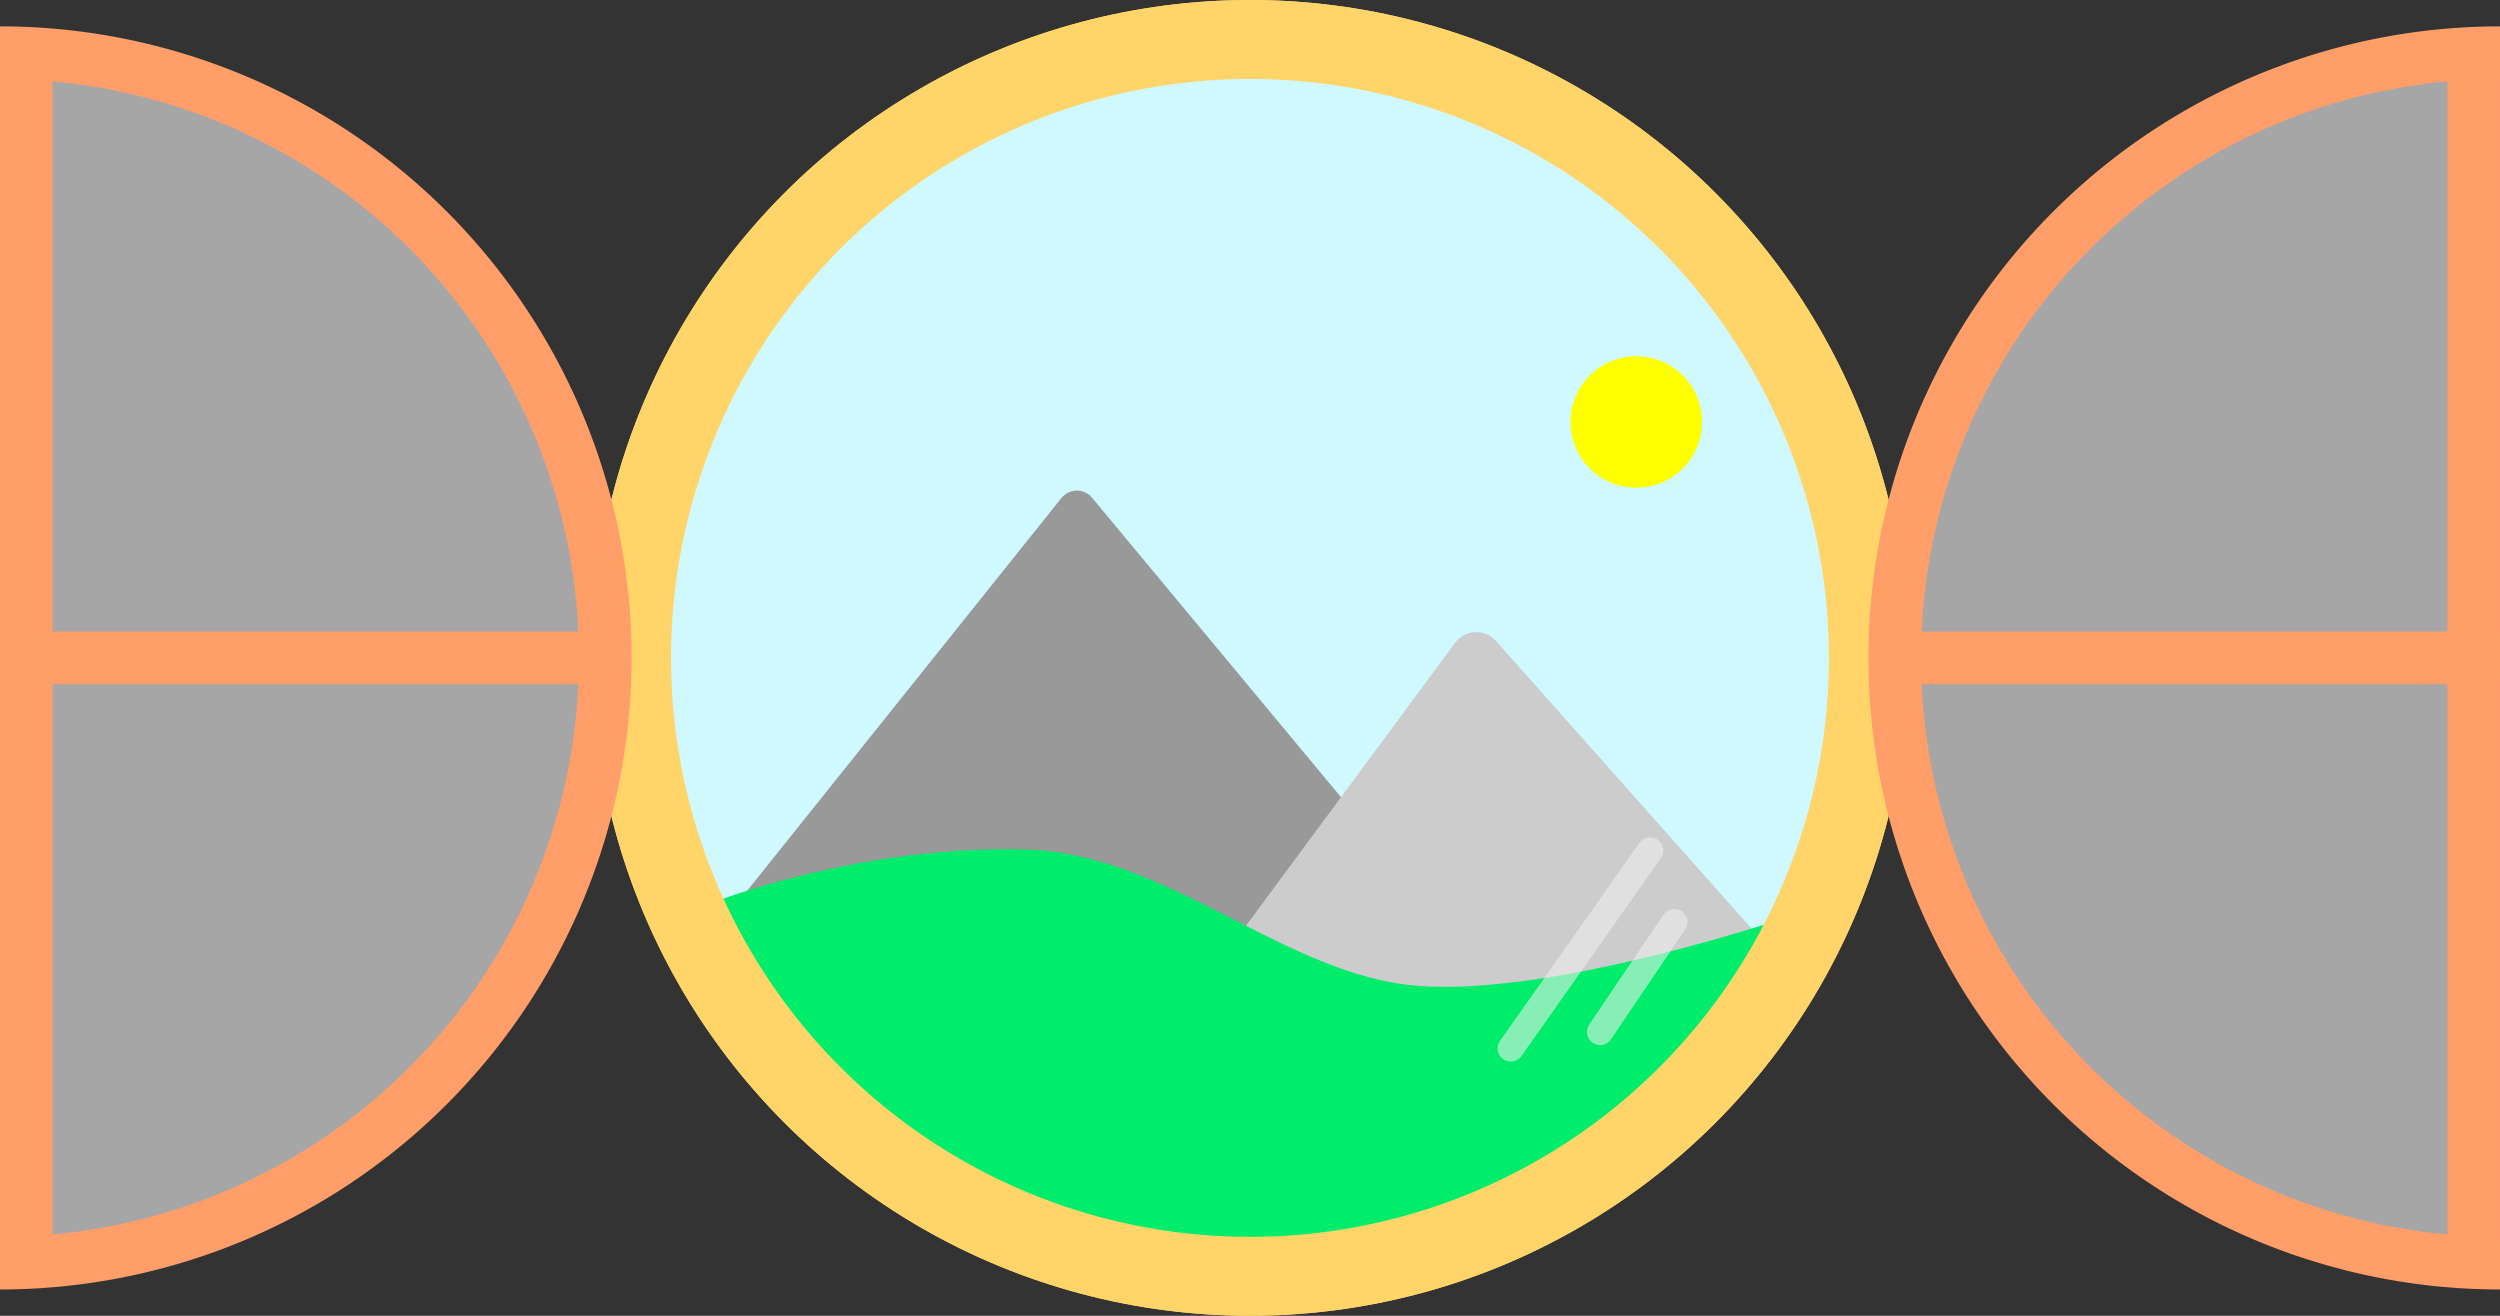 <?xml version="1.0" encoding="UTF-8" standalone="no"?>
<!-- Created with Inkscape (http://www.inkscape.org/) -->

<svg
   xmlns:dc="http://purl.org/dc/elements/1.1/"
   xmlns:cc="http://creativecommons.org/ns#"
   xmlns:rdf="http://www.w3.org/1999/02/22-rdf-syntax-ns#"
   xmlns:svg="http://www.w3.org/2000/svg"
   xmlns="http://www.w3.org/2000/svg"
   xmlns:sodipodi="http://sodipodi.sourceforge.net/DTD/sodipodi-0.dtd"
   xmlns:inkscape="http://www.inkscape.org/namespaces/inkscape"
   width="190"
   height="100"
   viewBox="0 0 50.271 26.458"
   version="1.1"
   id="svg4492"
   inkscape:version="0.92.3 (2405546, 2018-03-11)"
   sodipodi:docname="window_opened.svg">
  <rect x="0" y="0" width="50.271" height="26.458" fill="#333333" stroke="none"/>
  <sodipodi:namedview
     id="base"
     pagecolor="#ffffff"
     bordercolor="#666666"
     borderopacity="1.0"
     inkscape:pageopacity="0.0"
     inkscape:pageshadow="2"
     inkscape:zoom="1.4"
     inkscape:cx="76.671664"
     inkscape:cy="115.27579"
     inkscape:document-units="px"
     inkscape:current-layer="layer1"
     showgrid="false"
     inkscape:window-width="1920"
     inkscape:window-height="986"
     inkscape:window-x="-11"
     inkscape:window-y="-11"
     inkscape:window-maximized="1"
     units="px"
     inkscape:snap-smooth-nodes="true"
     inkscape:snap-intersection-paths="false"
     inkscape:object-paths="true"
     inkscape:object-nodes="false" />
  <defs
     id="defs4486" />
  <g
     transform="translate(0,-270.542)"
     id="layer1"
     inkscape:groupmode="layer"
     inkscape:label="Calque 1">
    <g
       id="g841"
       transform="translate(11.906)">
      <ellipse
         style="fill:#cff9ff;fill-opacity:1;fill-rule:nonzero;stroke:#ffd469;stroke-width:1.323;stroke-linecap:round;stroke-linejoin:round;stroke-miterlimit:4;stroke-dasharray:none;stroke-opacity:1;paint-order:fill markers stroke"
         id="path4495"
         cx="13.229"
         cy="283.771"
         rx="12.568"
         ry="12.568" />
      <path
         style="fill:#999999;fill-opacity:1;stroke:#999999;stroke-width:0.794;stroke-linecap:round;stroke-linejoin:round;stroke-miterlimit:4;stroke-dasharray:none;stroke-opacity:1"
         d="m 3.131,289.072 6.617,-8.268 8.159,9.815 z"
         id="path5041"
         inkscape:connector-curvature="0" />
      <path
         style="fill:#cccccc;fill-opacity:1;stroke:#cccccc;stroke-width:1.058;stroke-linecap:round;stroke-linejoin:round;stroke-miterlimit:4;stroke-dasharray:none;stroke-opacity:1"
         d="m 13.468,289.615 4.312,-5.834 5.225,5.88 -4.375,3.002 z"
         id="path5043"
         inkscape:connector-curvature="0" />
      <path
         style="fill:#00ed6c;fill-opacity:1;stroke:#00ed6c;stroke-width:0.529;stroke-linecap:round;stroke-linejoin:round;stroke-miterlimit:4;stroke-dasharray:none;stroke-opacity:1"
         d="m 2.702,288.872 c 0,0 2.875,-1.085 6.054,-0.981 2.768,0.091 5.082,2.53 7.843,2.74 2.917,0.222 7.859,-1.506 7.859,-1.506 l -1.303,2.556 -6.922,3.886 -5.936,0.267 -6.759,-4.32 z"
         id="path5039"
         inkscape:connector-curvature="0"
         sodipodi:nodetypes="csscccccc" />
      <ellipse
         style="fill:#ffff00;fill-opacity:1;fill-rule:nonzero;stroke:#ffff00;stroke-width:0.466;stroke-linecap:round;stroke-linejoin:round;stroke-miterlimit:4;stroke-dasharray:none;stroke-opacity:1;paint-order:fill markers stroke"
         id="path5045"
         cx="20.997"
         cy="279.027"
         rx="1.09"
         ry="1.09" />
      <path
         style="fill:none;stroke:#efefef;stroke-width:0.529;stroke-linecap:round;stroke-linejoin:round;stroke-miterlimit:4;stroke-dasharray:none;stroke-opacity:0.564"
         d="m 20.269,291.293 1.493,-2.209"
         id="path5124-4"
         inkscape:connector-curvature="0" />
      <path
         style="fill:none;stroke:#efefef;stroke-width:0.529;stroke-linecap:round;stroke-linejoin:round;stroke-miterlimit:4;stroke-dasharray:none;stroke-opacity:0.564"
         d="m 18.473,291.624 2.803,-3.98"
         id="path5126-5"
         inkscape:connector-curvature="0" />
      <circle
         style="fill:none;fill-opacity:1;fill-rule:nonzero;stroke:#ffd469;stroke-width:1.587;stroke-linecap:round;stroke-linejoin:round;stroke-miterlimit:4;stroke-dasharray:none;stroke-opacity:1;paint-order:fill markers stroke"
         id="path4495-1"
         cx="13.229"
         cy="283.771"
         r="12.435" />
    </g>
    <g
       id="g4509-1"
       transform="matrix(-1,0,0,1,13.229,8.3274737e-6)">
      <path
         style="fill:#f9f9f9;fill-opacity:0.584;fill-rule:nonzero;stroke:none;stroke-width:0.794;stroke-linecap:round;stroke-linejoin:round;stroke-miterlimit:4;stroke-dasharray:none;stroke-opacity:1;paint-order:fill markers stroke"
         id="path4516-1"
         sodipodi:type="arc"
         sodipodi:cx="13.229131"
         sodipodi:cy="283.77087"
         sodipodi:rx="12.567674"
         sodipodi:ry="12.567722"
         sodipodi:start="1.5707963"
         sodipodi:end="4.712389"
         d="m 13.229,296.339 a 12.568,12.568 0 0 1 -10.884,-6.284 12.568,12.568 0 0 1 0,-12.568 12.568,12.568 0 0 1 10.884,-6.284 l 0,12.568 z" />
      <path
         style="fill:none;fill-opacity:1;fill-rule:nonzero;stroke:#ff9e69;stroke-width:1.058;stroke-linecap:butt;stroke-linejoin:round;stroke-miterlimit:4;stroke-dasharray:none;stroke-opacity:1;paint-order:fill markers stroke"
         id="path4493-7"
         sodipodi:type="arc"
         sodipodi:cx="13.228883"
         sodipodi:cy="283.77084"
         sodipodi:rx="12.17087"
         sodipodi:ry="12.170832"
         sodipodi:start="1.5707963"
         sodipodi:end="4.712389"
         d="m 13.229,295.942 a 12.171,12.171 0 0 1 -10.54,-6.085 12.171,12.171 0 0 1 0,-12.171 12.171,12.171 0 0 1 10.54,-6.085"
         sodipodi:open="true" />
      <path
         style="fill:#c87137;stroke:#ff9e69;stroke-width:1.058;stroke-linecap:butt;stroke-linejoin:miter;stroke-miterlimit:4;stroke-dasharray:none;stroke-opacity:1"
         d="m 0.661,283.771 12.568,-3e-5"
         id="path4514-8"
         inkscape:connector-curvature="0" />
      <path
         style="fill:none;stroke:#ff9e69;stroke-width:1.058;stroke-linecap:butt;stroke-linejoin:miter;stroke-miterlimit:4;stroke-dasharray:none;stroke-opacity:1"
         d="m 12.699,271.203 v 25.135"
         id="path4512-7"
         inkscape:connector-curvature="0" />
    </g>
    <g
       id="g4509"
       transform="translate(37.042,8.3274738e-6)">
      <path
         style="fill:#f9f9f9;fill-opacity:0.584;fill-rule:nonzero;stroke:none;stroke-width:0.794;stroke-linecap:round;stroke-linejoin:round;stroke-miterlimit:4;stroke-dasharray:none;stroke-opacity:1;paint-order:fill markers stroke"
         id="path4516"
         sodipodi:type="arc"
         sodipodi:cx="13.229131"
         sodipodi:cy="283.77087"
         sodipodi:rx="12.567674"
         sodipodi:ry="12.567722"
         sodipodi:start="1.5707963"
         sodipodi:end="4.712389"
         d="m 13.229,296.339 a 12.568,12.568 0 0 1 -10.884,-6.284 12.568,12.568 0 0 1 0,-12.568 12.568,12.568 0 0 1 10.884,-6.284 l 0,12.568 z" />
      <path
         style="fill:none;fill-opacity:1;fill-rule:nonzero;stroke:#ff9e69;stroke-width:1.058;stroke-linecap:butt;stroke-linejoin:round;stroke-miterlimit:4;stroke-dasharray:none;stroke-opacity:1;paint-order:fill markers stroke"
         id="path4493"
         sodipodi:type="arc"
         sodipodi:cx="13.228883"
         sodipodi:cy="283.77084"
         sodipodi:rx="12.17087"
         sodipodi:ry="12.170832"
         sodipodi:start="1.5707963"
         sodipodi:end="4.712389"
         d="m 13.229,295.942 a 12.171,12.171 0 0 1 -10.54,-6.085 12.171,12.171 0 0 1 0,-12.171 12.171,12.171 0 0 1 10.54,-6.085"
         sodipodi:open="true" />
      <path
         style="fill:#c87137;stroke:#ff9e69;stroke-width:1.058;stroke-linecap:butt;stroke-linejoin:miter;stroke-miterlimit:4;stroke-dasharray:none;stroke-opacity:1"
         d="m 0.661,283.771 12.568,-3e-5"
         id="path4514"
         inkscape:connector-curvature="0" />
      <path
         style="fill:none;stroke:#ff9e69;stroke-width:1.058;stroke-linecap:butt;stroke-linejoin:miter;stroke-miterlimit:4;stroke-dasharray:none;stroke-opacity:1"
         d="m 12.699,271.203 v 25.135"
         id="path4512"
         inkscape:connector-curvature="0" />
    </g>
  </g>
</svg>
